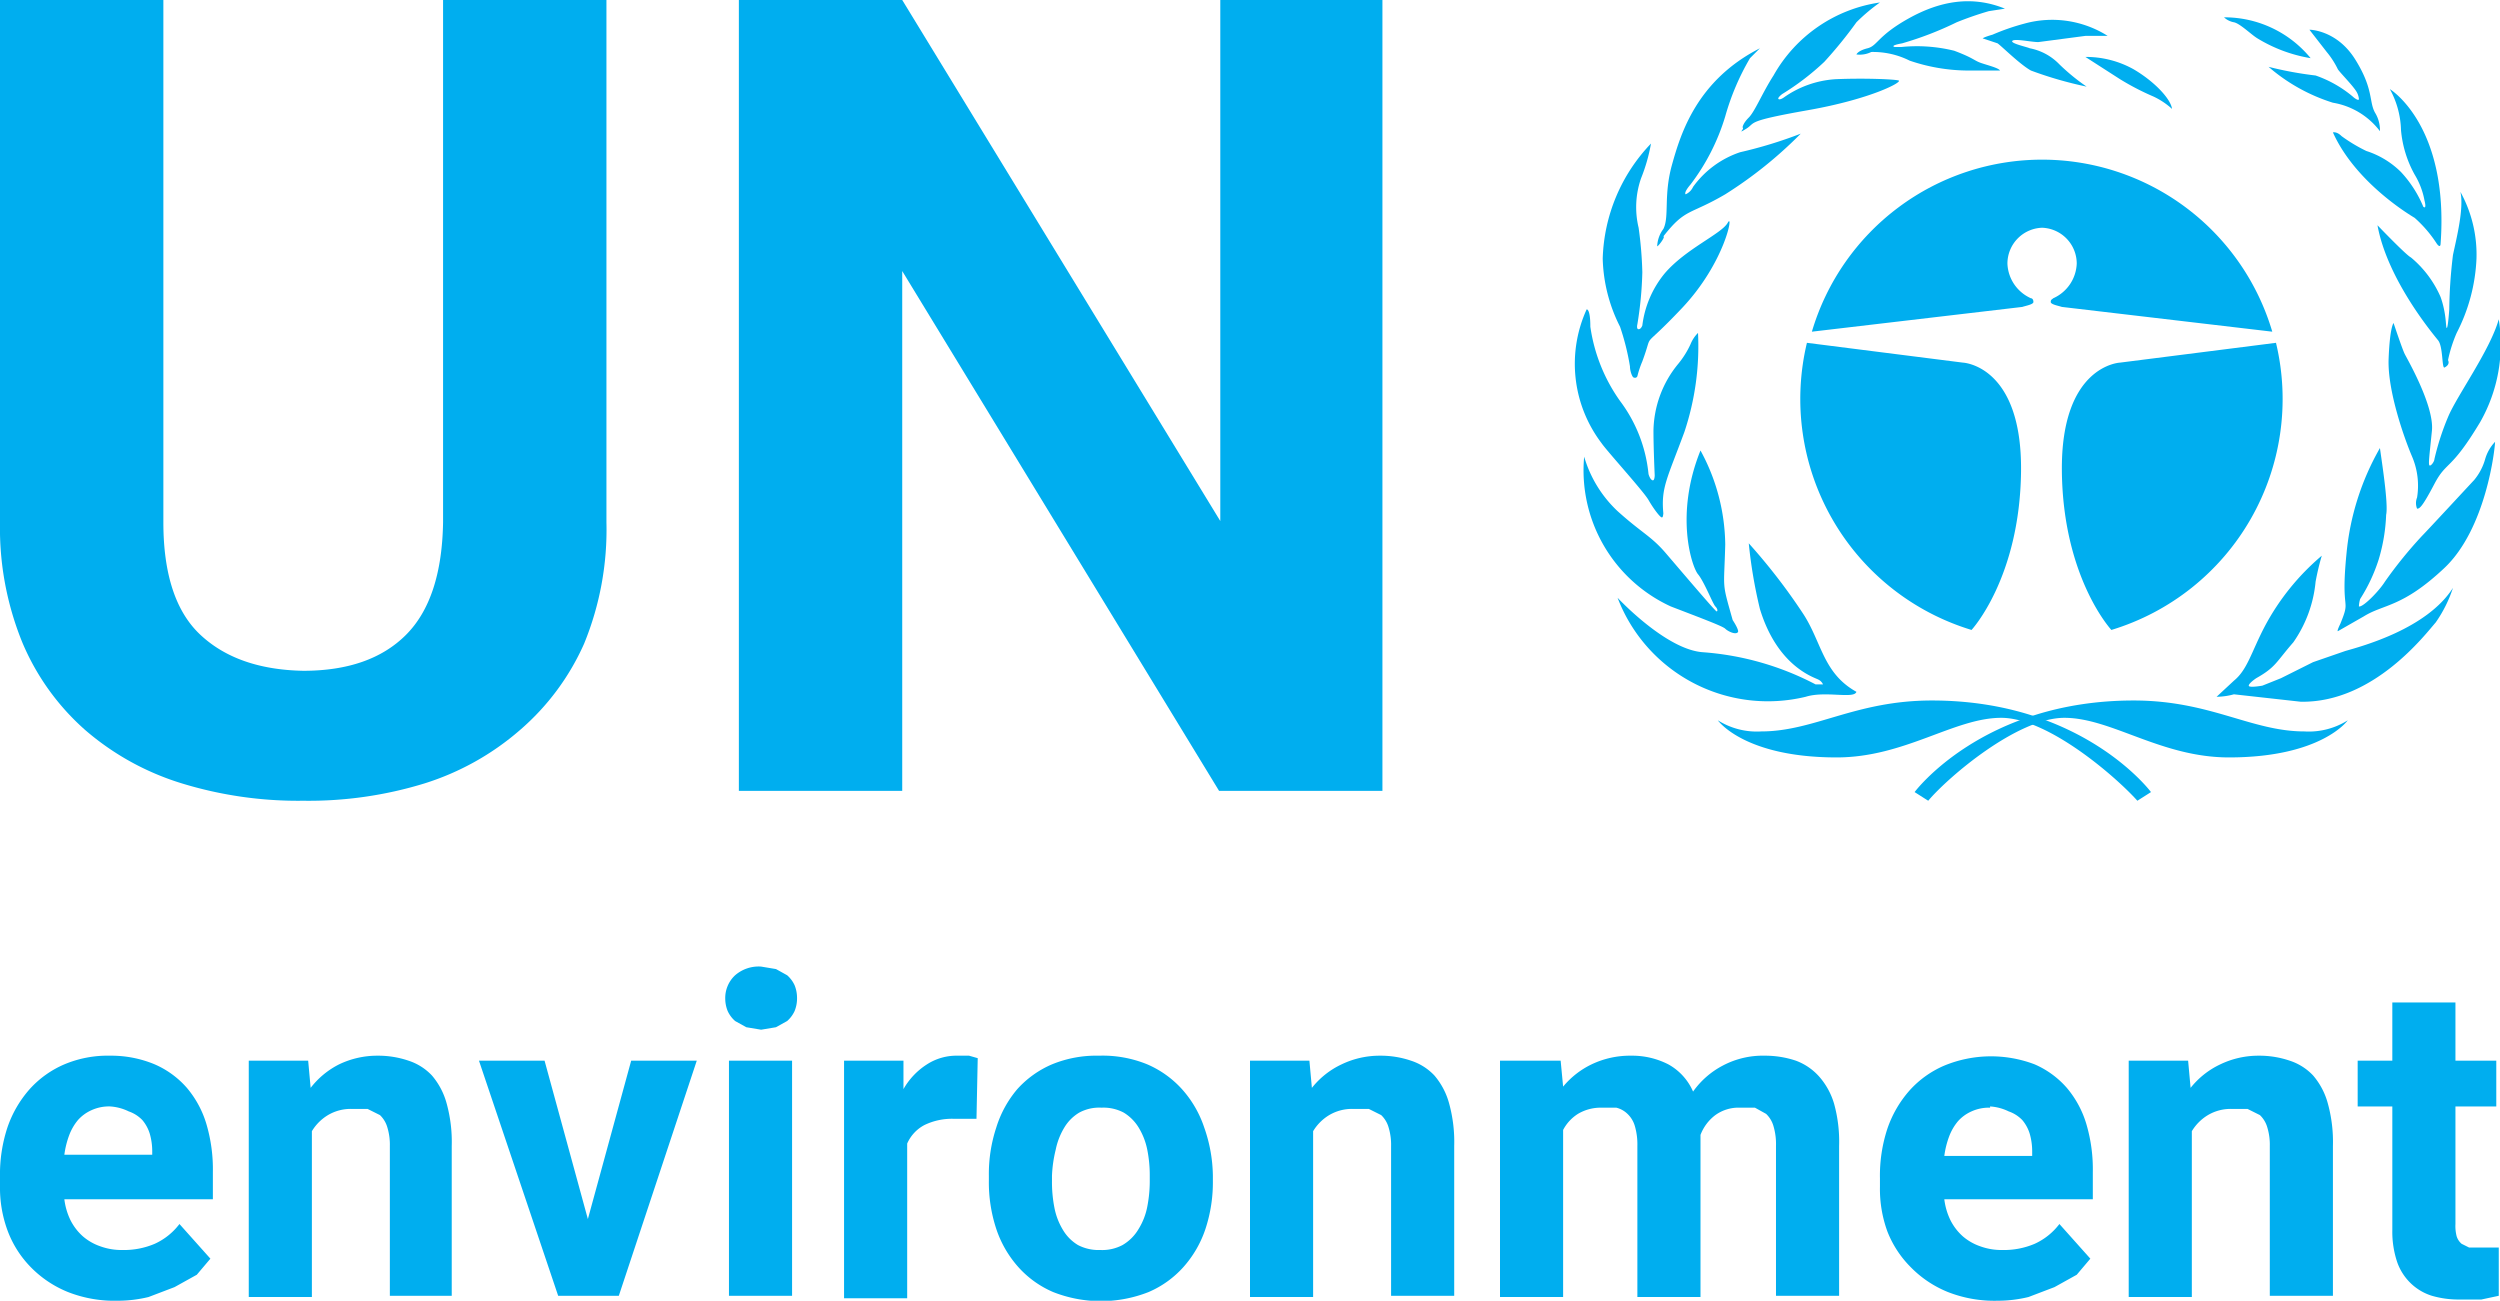 <svg xmlns="http://www.w3.org/2000/svg" viewBox="0 0 202 105.1"><defs><style>.a{fill:#00aeef;}</style></defs><title>Asset 1unep</title><path class="a" d="M159.3,50.9a19.5,19.5,0,0,1-13.3-23.2l12.6,1.6s4.8.2,4.7,8.8S159.3,50.9,159.3,50.9Z"/><path class="a" d="M170.6,50.9a19.5,19.5,0,0,0,13.3-23.2l-12.6,1.6s-4.8.2-4.7,8.8S170.6,50.9,170.6,50.9Z"/><path class="a" d="M164.9,18.4a2.9,2.9,0,0,1,2.9,2.9,3.2,3.2,0,0,1-1.9,2.8c-.1.1-.2.1-.2.3s.6.3.9.4l17,2A19.4,19.4,0,0,0,165,12.9h0a19.4,19.4,0,0,0-18.6,13.9l17-2c.3-.1.9-.2.9-.4s-.1-.3-.2-.3a3.2,3.2,0,0,1-1.9-2.8,2.9,2.9,0,0,1,2.9-2.9Z"/><path class="a" d="M172.7,64.7l1.1-.7s-5.5-7.4-17.7-7.4c-6.2,0-9.5,2.5-13.8,2.5a5.9,5.9,0,0,1-3.5-.9s2.1,3,9.6,3c5.5,0,9.5-3.2,13.3-3.2S171,62.8,172.7,64.7Z"/><path class="a" d="M155.8,64.7l-1.1-.7s5.5-7.4,17.7-7.4c6.2,0,9.5,2.5,13.8,2.5a5.9,5.9,0,0,0,3.5-.9s-2.1,3-9.6,3c-5.5,0-9.5-3.2-13.3-3.2S157.4,62.8,155.8,64.7Z"/><path class="a" d="M150,55.9c-.2.6-2.5-.1-4.1.4a13,13,0,0,1-15.2-8s3.9,4.2,6.9,4.4a23.2,23.2,0,0,1,9.1,2.6h.6a.8.8,0,0,0-.4-.4c-.4-.2-3.3-1.1-4.7-5.7a38.9,38.9,0,0,1-.9-5.3,48,48,0,0,1,4.4,5.7C147.2,51.9,147.3,54.4,150,55.9Z"/><path class="a" d="M140.4,51.1c-.2.2-.8-.1-1-.3s-1.8-.8-4.4-1.8a12.1,12.1,0,0,1-7-12.1,9.8,9.8,0,0,0,2.7,4.4c2,1.8,2.7,2,3.9,3.4s4,4.7,4.1,4.7.1-.2-.1-.4-.9-2-1.4-2.6-1.9-4.8.2-10a16.2,16.2,0,0,1,2,7.6c-.1,3.8-.3,2.9.6,6.1C140,50.1,140.6,51,140.4,51.1Z"/><path class="a" d="M134.3,41.8c-.1.1-.7-.7-1.1-1.4s-3.4-4-3.8-4.6A10.6,10.6,0,0,1,128.2,25s.3-.1.3,1.4a13.7,13.7,0,0,0,2.4,6,11.7,11.7,0,0,1,2.3,5.9s.1.4.3.5.2-.4.2-.4-.1-2.2-.1-3.6a8.7,8.7,0,0,1,2-5.4,7.2,7.2,0,0,0,1-1.6,2.7,2.7,0,0,1,.6-.9,21.9,21.9,0,0,1-1.1,8c-1.4,3.8-1.9,4.5-1.7,6.6C134.4,41.3,134.4,41.8,134.3,41.8Z"/><path class="a" d="M132,30.5c-.1,0-.3-.5-.3-.9a19.7,19.7,0,0,0-.8-3.2,12.8,12.8,0,0,1-1.4-5.5,14,14,0,0,1,3.9-9.3,14,14,0,0,1-.8,2.8,7.1,7.1,0,0,0-.2,4,31.1,31.1,0,0,1,.3,3.6,29.8,29.8,0,0,1-.4,4.2s-.1.4.1.4.3-.3.3-.3a8.2,8.2,0,0,1,1.8-4.2c1.7-2,4.6-3.2,5.1-4.1s-.2,3.2-3.7,6.9-2.2,1.6-3.2,4.3a7.7,7.7,0,0,0-.4,1.2C132.2,30.6,132,30.5,132,30.5Z"/><path class="a" d="M133.9,19.9a2.5,2.5,0,0,1,.5-1.4c.5-1,0-2.7.7-5.2s2-6.8,7.1-9.4l-.8.8a19.9,19.9,0,0,0-2,4.7,17.3,17.3,0,0,1-2.8,5.5c-.6.7-.4.8-.4.8a1.2,1.2,0,0,0,.6-.6,7.7,7.7,0,0,1,3.8-2.8,35.6,35.6,0,0,0,4.9-1.5,34,34,0,0,1-6.1,4.9c-2.9,1.7-3.2,1.1-5,3.4C134.6,19.1,134,19.9,133.9,19.9Z"/><path class="a" d="M140.8,10.3s0-.3.5-.8,1.1-2,2-3.4A11.8,11.8,0,0,1,151.9.2,14.8,14.8,0,0,0,150,1.8,34.7,34.7,0,0,1,147.4,5,20.7,20.7,0,0,1,144,7.6s-.4.3-.3.4.4-.1.4-.1a8.1,8.1,0,0,1,4.2-1.5c2.3-.1,4.7,0,5.1.1s-2.2,1.5-7.3,2.4-4.2,1-5,1.5S141,10.4,140.8,10.3Z"/><path class="a" d="M150,4.4s.1-.3.9-.5.8-1,3.3-2.4,5.1-1.9,7.8-.8l-1.3.2a27.1,27.1,0,0,0-2.6.9,27,27,0,0,1-4.4,1.7c-1.1.2-.6.3-.6.3h.5a12.6,12.6,0,0,1,4.3.3c1.6.6,1.6.8,2.2,1s1.4.4,1.5.6H159a14.8,14.8,0,0,1-4.7-.8,6.6,6.6,0,0,0-3.1-.7A2.1,2.1,0,0,1,150,4.4Z"/><path class="a" d="M160.2,3.1s.1-.1.8-.3a18.5,18.5,0,0,1,2.6-.9,8.4,8.4,0,0,1,6.7,1h-1.8l-3.8.5c-.6,0-1.9-.3-2.1-.1s1.2.5,1.4.6a4.5,4.5,0,0,1,2.4,1.3A16.6,16.6,0,0,0,168.6,7a31.3,31.3,0,0,1-4.5-1.3c-.9-.5-2.4-2-2.7-2.2Z"/><path class="a" d="M168.5,4.6a7.9,7.9,0,0,1,3.9,1c1.7,1,3,2.4,3.1,3.2a6,6,0,0,0-1.5-1,20.8,20.8,0,0,1-2.7-1.4Z"/><path class="a" d="M179.1,56.3l1.4-1.3c1.1-.9,1.4-2.3,2.5-4.4a19.4,19.4,0,0,1,4.6-5.7,20.8,20.8,0,0,0-.5,2.1,10.2,10.2,0,0,1-1.8,4.9c-1.4,1.6-1.4,2-3,2.9,0,0-.6.4-.6.6s1.1,0,1.1,0l1.5-.6,2.6-1.3,2.6-.9c1.4-.4,6.6-1.8,8.7-5.1a10.6,10.6,0,0,1-1.4,2.8c-.8.9-5,6.5-10.9,6.4l-3.6-.4-1.8-.2A5.4,5.4,0,0,1,179.1,56.3Z"/><path class="a" d="M192.3,36.2a21.1,21.1,0,0,0-2.7,8.5c-.5,5,.4,3.5-.5,5.7,0,0-.3.6-.2.6l2.1-1.2c1.6-1,3.1-.7,6.5-3.9s4.1-9.7,4.1-10.2a3.4,3.4,0,0,0-.8,1.4,4.6,4.6,0,0,1-.9,1.7c-.1.1-3.8,4.1-4.2,4.5a34.8,34.8,0,0,0-3,3.7c-.5.8-1.8,2.1-2.1,2a2.4,2.4,0,0,1,.1-.6,13.5,13.5,0,0,0,1.5-3.2,14.3,14.3,0,0,0,.6-3.6C193,40.7,192.4,37,192.3,36.2Z"/><path class="a" d="M195.3,41.1a1.2,1.2,0,0,1,0-.9,6,6,0,0,0-.4-3.3c-.6-1.4-2-5.3-1.9-7.9s.4-2.9.4-2.9.7,2.1.9,2.5,2.4,4.2,2.2,6.2-.3,2.7-.2,2.8.4-.3.4-.5a20.8,20.8,0,0,1,1.1-3.4c.7-1.7,3.4-5.4,4.1-7.9a12.7,12.7,0,0,1-1.5,8.3c-2.4,4-2.7,3.1-3.7,5S195.5,41.1,195.3,41.1Z"/><path class="a" d="M197.5,29.7c-.2,0-.1-1.7-.5-2.2s-4.1-4.9-4.9-9.3c0,0,2.3,2.4,2.7,2.6a8.6,8.6,0,0,1,2.4,3.2c.5,1.4.4,2.5.5,2.5s.2-1.5.2-1.5a39.4,39.4,0,0,1,.3-4.4c.3-1.4.9-3.8.6-5.1a10.5,10.5,0,0,1,1.3,5.4,14.4,14.4,0,0,1-1.6,6,11.2,11.2,0,0,0-.7,2.2C198,29.5,197.5,29.7,197.5,29.7Z"/><path class="a" d="M193.1,7.2s4.8,2.9,4.1,12.5c0,0,0,.4-.3,0a10,10,0,0,0-1.8-2.1c-.5-.3-4.8-2.9-6.6-6.9,0,0,.3-.1.7.3a12.9,12.9,0,0,0,2,1.2,7,7,0,0,1,2.8,1.7,9.4,9.4,0,0,1,1.8,2.8s.3.3.1-.5a6.2,6.2,0,0,0-.8-2.1,9,9,0,0,1-1.1-3.6A7.2,7.2,0,0,0,193.1,7.2Z"/><path class="a" d="M192.3,10.6a2.7,2.7,0,0,0-.4-1.5c-.5-.9-.1-1.9-1.6-4.3s-3.7-2.4-3.7-2.4l1.4,1.8a6.9,6.9,0,0,1,.9,1.4c.2.3,1.2,1.3,1.5,1.8a1.4,1.4,0,0,1,.2.6c0,.2-.4-.1-.5-.2a9.5,9.5,0,0,0-3-1.7,29.1,29.1,0,0,1-3.8-.7,14.6,14.6,0,0,0,5.2,2.9A6,6,0,0,1,192.3,10.6Z"/><path class="a" d="M186.7,4.7a9,9,0,0,0-7-3.3,1.6,1.6,0,0,0,.8.4c.5.1,1.4,1,1.9,1.3A12,12,0,0,0,186.7,4.7Z"/><path class="a" d="M49,0V42.2a24.3,24.3,0,0,1-1.8,9.8A19.8,19.8,0,0,1,42,59a21.6,21.6,0,0,1-7.7,4.3,31.8,31.8,0,0,1-9.8,1.4,32,32,0,0,1-9.8-1.4A21.6,21.6,0,0,1,6.9,59a19.5,19.5,0,0,1-5.1-7.1A24.5,24.5,0,0,1,0,42.2V0H13.2V42.2q0,6.3,3,9.1t8.3,2.9q5.4,0,8.3-2.9t3-9.1V0Z"/><path class="a" d="M111.7,63.9H98.5l-25.6-42v42H59.7V0H72.9L98.6,42.1V0h13.1Z"/><path class="a" d="M9.5,105.1a10.3,10.3,0,0,1-4-.7,8.8,8.8,0,0,1-3-2A8.4,8.4,0,0,1,.6,99.4,10,10,0,0,1,0,95.8v-.7a12.1,12.1,0,0,1,.6-4,9.1,9.1,0,0,1,1.8-3.1,8,8,0,0,1,2.8-2,9,9,0,0,1,3.7-.7,9.1,9.1,0,0,1,3.6.7,7.3,7.3,0,0,1,2.6,1.9,8.1,8.1,0,0,1,1.6,3,12.9,12.9,0,0,1,.5,3.8v2.2H5.2a5.3,5.3,0,0,0,.5,1.7,4.4,4.4,0,0,0,1,1.3,4.3,4.3,0,0,0,1.4.8,5,5,0,0,0,1.8.3,6.3,6.3,0,0,0,2.6-.5,5.2,5.2,0,0,0,2-1.6l2.5,2.8-1.1,1.3L14.1,104l-2.1.8A10.6,10.6,0,0,1,9.5,105.1ZM8.9,89.4a3.4,3.4,0,0,0-1.5.3,3.2,3.2,0,0,0-1.1.8,4.2,4.2,0,0,0-.7,1.2,7.1,7.1,0,0,0-.4,1.6h7.1V93a5.1,5.1,0,0,0-.2-1.4,3.1,3.1,0,0,0-.6-1.1,2.8,2.8,0,0,0-1.1-.7A4,4,0,0,0,8.9,89.4Z"/><path class="a" d="M24.9,85.7l.2,2.2A6.7,6.7,0,0,1,27.4,86a7.1,7.1,0,0,1,3.1-.7,7.6,7.6,0,0,1,2.5.4,4.5,4.5,0,0,1,1.9,1.2,5.8,5.8,0,0,1,1.2,2.3,11.7,11.7,0,0,1,.4,3.4v12.1H31.5V92.6a4.8,4.8,0,0,0-.2-1.5,2.2,2.2,0,0,0-.6-1l-1-.5H28.4a3.6,3.6,0,0,0-1.9.5,3.8,3.8,0,0,0-1.3,1.3v13.4H20.1V85.7Z"/><path class="a" d="M47.5,98.5l3.5-12.8h5.3L50,104.7H45.1L38.7,85.7H44Z"/><path class="a" d="M58.6,80.7a2.5,2.5,0,0,1,.8-1.9,2.9,2.9,0,0,1,2.1-.7l1.2.2.9.5a2.4,2.4,0,0,1,.6.8,2.7,2.7,0,0,1,.2,1,2.7,2.7,0,0,1-.2,1.1,2.4,2.4,0,0,1-.6.8l-.9.5-1.2.2-1.2-.2-.9-.5a2.4,2.4,0,0,1-.6-.8A2.7,2.7,0,0,1,58.6,80.7Zm5.4,24H58.9V85.7H64Z"/><path class="a" d="M78.9,90.4H77.1a5.1,5.1,0,0,0-2.4.5,3.1,3.1,0,0,0-1.4,1.5v12.5H68.2V85.7H73v2.3A5.7,5.7,0,0,1,74.9,86a4.4,4.4,0,0,1,2.5-.7h.9l.7.2Z"/><path class="a" d="M79.9,95a12,12,0,0,1,.6-3.9,8.8,8.8,0,0,1,1.7-3.1,8,8,0,0,1,2.8-2,9.4,9.4,0,0,1,3.8-.7,9.5,9.5,0,0,1,3.9.7,8.1,8.1,0,0,1,2.8,2,8.8,8.8,0,0,1,1.8,3.1A12.1,12.1,0,0,1,98,95v.4a12,12,0,0,1-.6,3.9,8.8,8.8,0,0,1-1.8,3.1,8,8,0,0,1-2.8,2,10.5,10.5,0,0,1-7.7,0,8,8,0,0,1-2.8-2,8.8,8.8,0,0,1-1.8-3.1,12,12,0,0,1-.6-3.9Zm5.1.4a10.8,10.8,0,0,0,.2,2.2,5.4,5.4,0,0,0,.7,1.8,3.5,3.5,0,0,0,1.2,1.2,3.6,3.6,0,0,0,1.8.4,3.5,3.5,0,0,0,1.8-.4A3.6,3.6,0,0,0,92,99.3a5.3,5.3,0,0,0,.7-1.8,10.8,10.8,0,0,0,.2-2.2V95a10.5,10.5,0,0,0-.2-2.1,5.5,5.5,0,0,0-.7-1.8,3.6,3.6,0,0,0-1.2-1.2,3.5,3.5,0,0,0-1.8-.4,3.4,3.4,0,0,0-1.8.4,3.5,3.5,0,0,0-1.2,1.2,5.6,5.6,0,0,0-.7,1.8A10.5,10.5,0,0,0,85,95Z"/><path class="a" d="M105.8,85.7l.2,2.2a6.7,6.7,0,0,1,2.4-1.9,7.1,7.1,0,0,1,3.1-.7,7.6,7.6,0,0,1,2.5.4,4.5,4.5,0,0,1,1.9,1.2,5.8,5.8,0,0,1,1.2,2.3,11.7,11.7,0,0,1,.4,3.4v12.1h-5.1V92.6a4.8,4.8,0,0,0-.2-1.5,2.2,2.2,0,0,0-.6-1l-1-.5h-1.3a3.6,3.6,0,0,0-1.9.5,3.8,3.8,0,0,0-1.3,1.3v13.4H101V85.7Z"/><path class="a" d="M126.1,85.7l.2,2.1a6.8,6.8,0,0,1,2.3-1.8,7.2,7.2,0,0,1,3.2-.7,6.4,6.4,0,0,1,3,.7,4.6,4.6,0,0,1,2,2.2,6.8,6.8,0,0,1,2.4-2.1,6.9,6.9,0,0,1,3.4-.8,7.8,7.8,0,0,1,2.5.4,4.7,4.7,0,0,1,1.9,1.3,5.8,5.8,0,0,1,1.2,2.2,11.5,11.5,0,0,1,.4,3.4v12.1h-5.1V92.6a5.1,5.1,0,0,0-.2-1.6,2.2,2.2,0,0,0-.6-1l-.9-.5h-1.2a3.2,3.2,0,0,0-2,.6,3.6,3.6,0,0,0-1.2,1.6v13.1h-5.1V92.6a5.3,5.3,0,0,0-.2-1.6,2.2,2.2,0,0,0-.6-1,2,2,0,0,0-.9-.5h-1.2a3.6,3.6,0,0,0-1.9.5,3.4,3.4,0,0,0-1.2,1.3v13.5h-5.1V85.7Z"/><path class="a" d="M161.4,105.1a10.3,10.3,0,0,1-4-.7,8.8,8.8,0,0,1-3-2,8.4,8.4,0,0,1-1.9-2.9,10,10,0,0,1-.6-3.6v-.7a12.1,12.1,0,0,1,.6-4,9.1,9.1,0,0,1,1.8-3.1,8,8,0,0,1,2.8-2,9.9,9.9,0,0,1,7.3-.1,7.3,7.3,0,0,1,2.6,1.9,8.1,8.1,0,0,1,1.6,3,12.9,12.9,0,0,1,.5,3.8v2.2H157.1a5.3,5.3,0,0,0,.5,1.7,4.4,4.4,0,0,0,1,1.3,4.3,4.3,0,0,0,1.4.8,5,5,0,0,0,1.8.3,6.3,6.3,0,0,0,2.6-.5,5.2,5.2,0,0,0,2-1.6l2.5,2.8-1.1,1.3L166,104l-2.1.8A10.6,10.6,0,0,1,161.4,105.1Zm-.6-15.6a3.4,3.4,0,0,0-1.5.3,3.2,3.2,0,0,0-1.1.8,4.2,4.2,0,0,0-.7,1.2,7.1,7.1,0,0,0-.4,1.6h7.1V93a5.1,5.1,0,0,0-.2-1.4,3.1,3.1,0,0,0-.6-1.1,2.8,2.8,0,0,0-1.1-.7A4,4,0,0,0,160.8,89.4Z"/><path class="a" d="M176.8,85.7l.2,2.2a6.7,6.7,0,0,1,2.4-1.9,7.1,7.1,0,0,1,3.1-.7,7.6,7.6,0,0,1,2.5.4,4.5,4.5,0,0,1,1.9,1.2,5.8,5.8,0,0,1,1.2,2.3,11.7,11.7,0,0,1,.4,3.4v12.1h-5.1V92.6a4.8,4.8,0,0,0-.2-1.5,2.2,2.2,0,0,0-.6-1l-1-.5h-1.3a3.6,3.6,0,0,0-1.9.5,3.8,3.8,0,0,0-1.3,1.3v13.4H172V85.7Z"/><path class="a" d="M198.4,81v4.7h3.3v3.7h-3.3v9.5a3.3,3.3,0,0,0,.1,1,1.3,1.3,0,0,0,.4.6l.6.3h2.4v3.9l-1.4.3h-1.7a7.7,7.7,0,0,1-2.3-.3,4.3,4.3,0,0,1-1.7-1,4.4,4.4,0,0,1-1.1-1.7,7.7,7.7,0,0,1-.4-2.6V89.4h-2.8V85.7h2.8V81Z"/></svg>